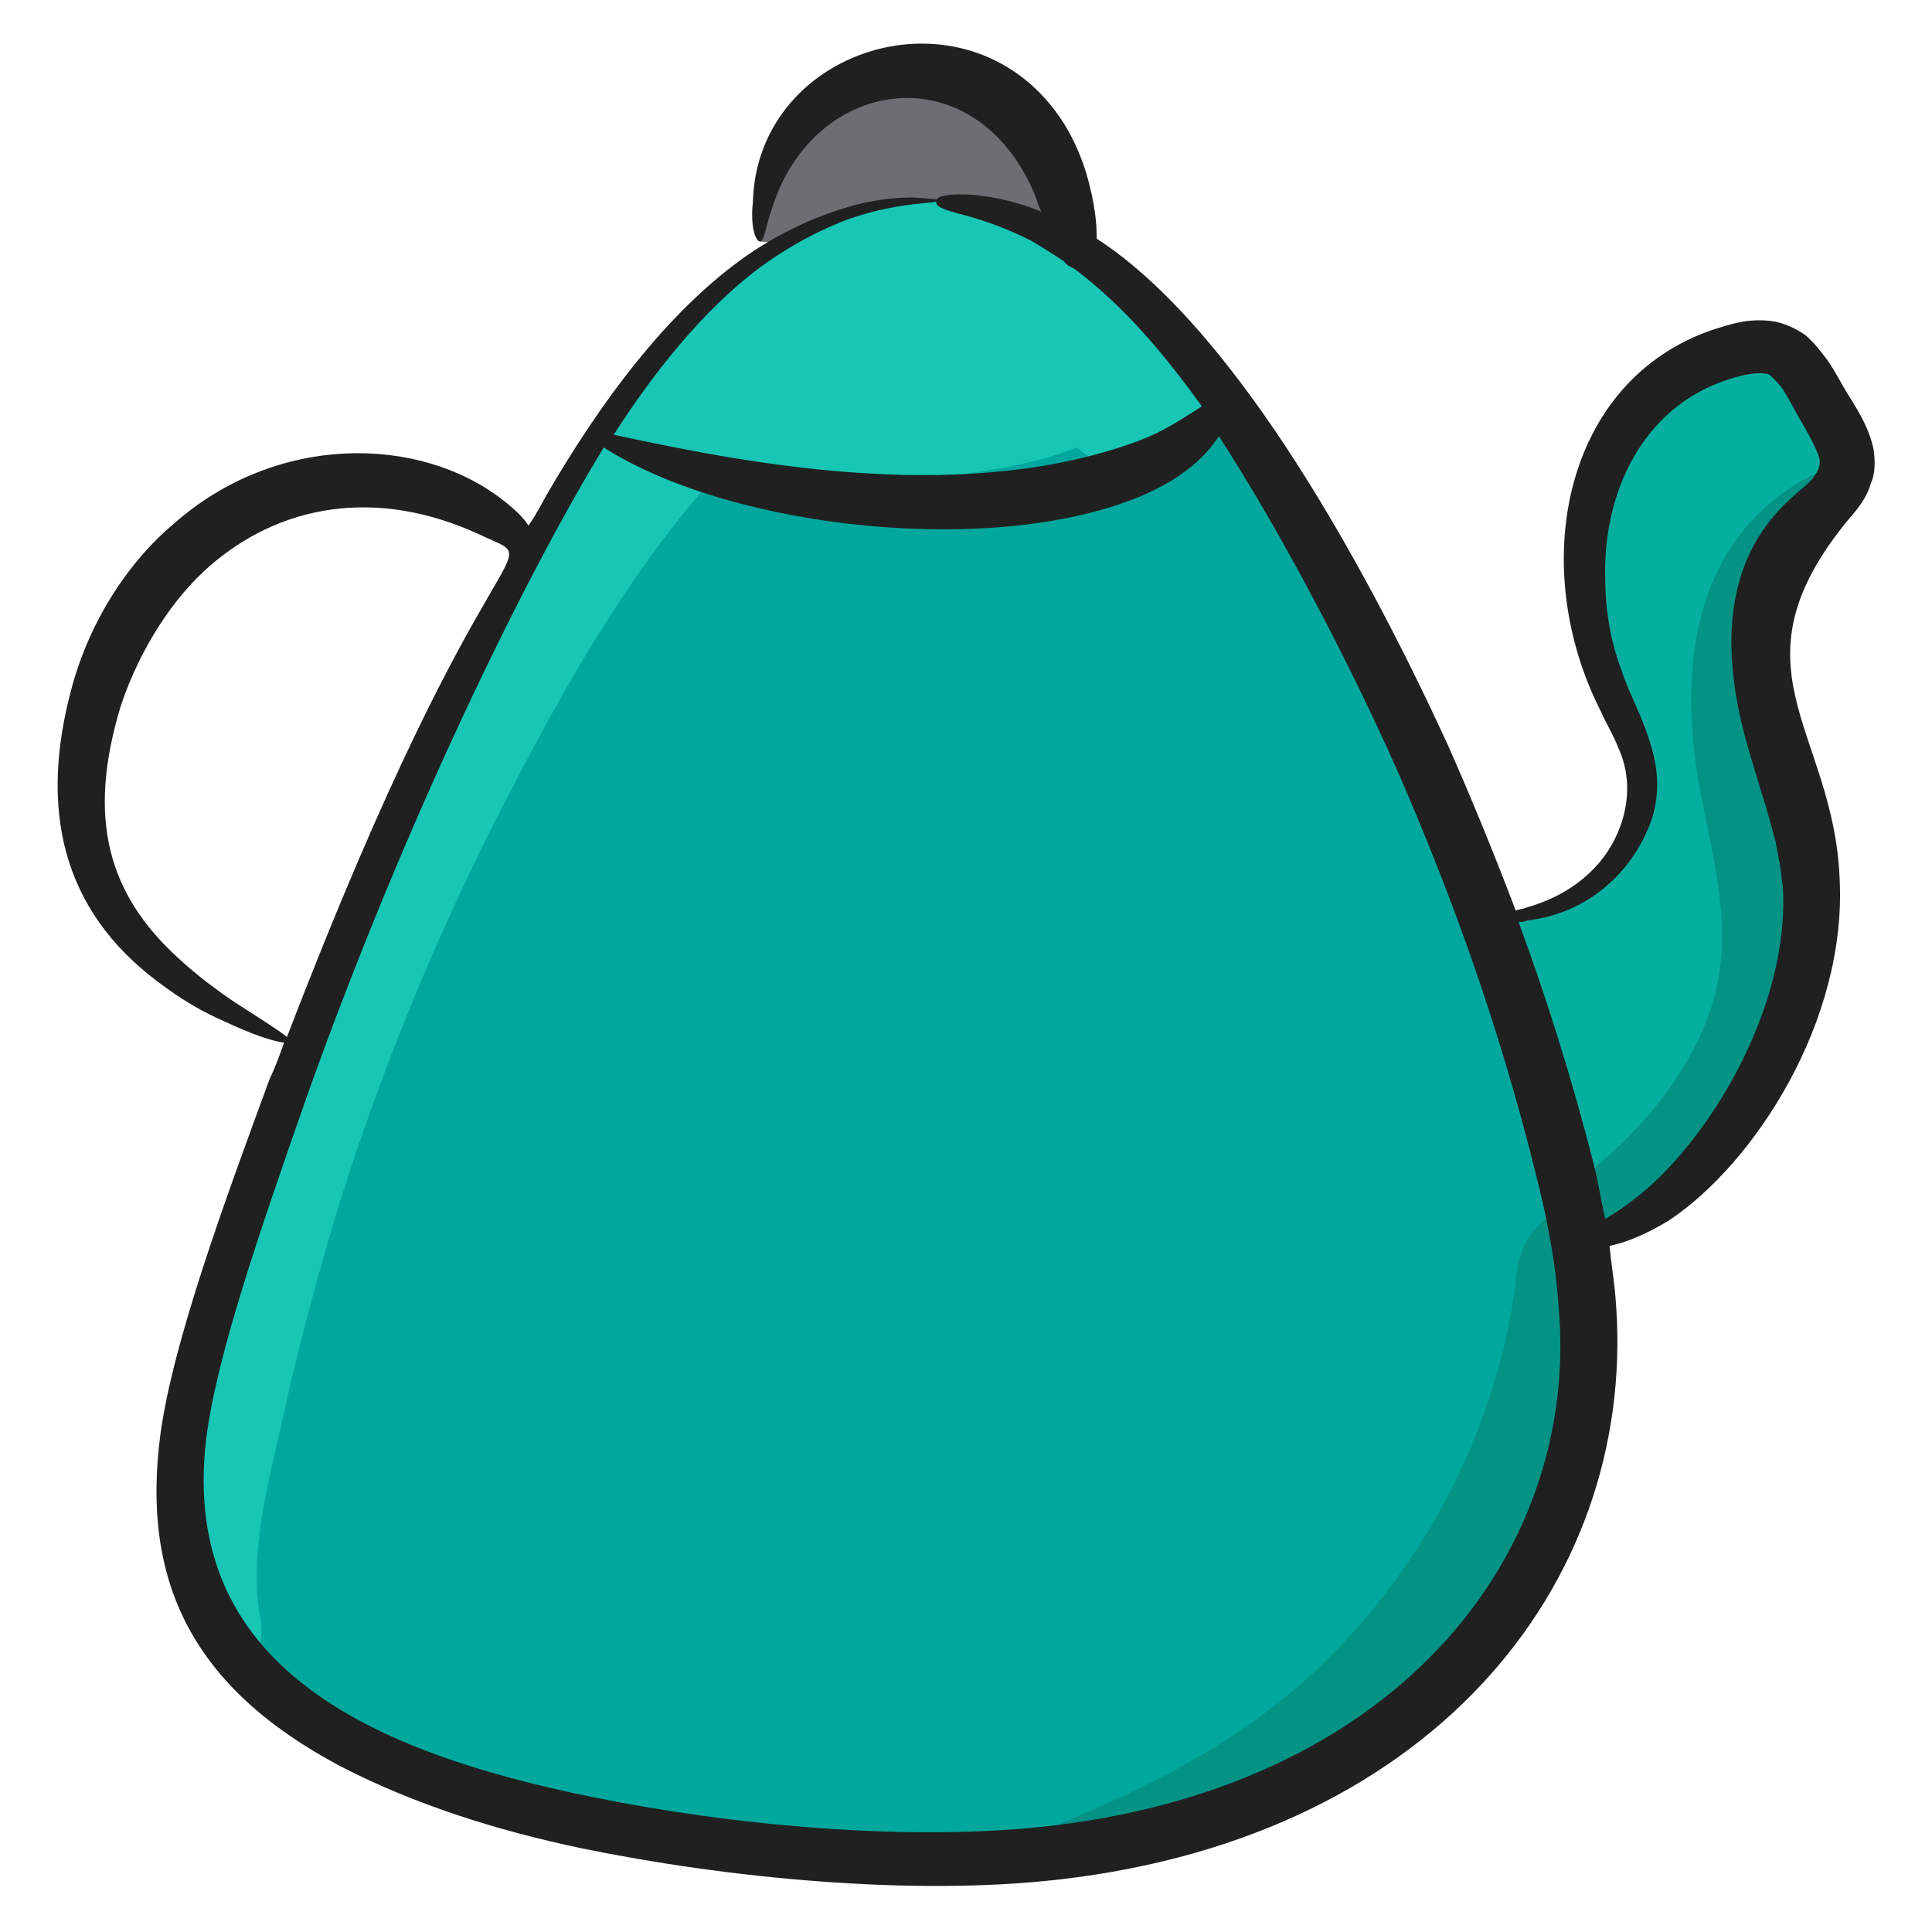 <svg id="Layer_1" enable-background="new 0 0 136 136" height="512" viewBox="0 0 136 136" width="512" xmlns="http://www.w3.org/2000/svg"><g><g><path d="m53.5 17c-.4-5.4 3.5-10.8 8.6-11.8 4-.8 8.5 1 10.9 4.5 1.8 2.7 2.4 6 3 9.2" fill="#6d6e71"/></g><g><path d="m111.7 99.5c-1.7 12.8-11.9 23.1-23.5 27.7-6.4 2.5-13.3 3.6-20.1 3.8-5.5.1-11.1-.3-16.6-.9-8.7-1.1-17.5-2.7-25.4-6.6-3.1-1.5-6.1-3.4-8.4-5.8-1.2-1.3-2.3-2.7-3.1-4.3-3.3-6.8-1.4-15.1 1-22.3 5-15.3 10.8-31.1 18.3-45.5 6.5-12.6 15.9-31.7 32-31.3 3.1.1 5.9 1 8.6 2.5.9.5 1.7 1.1 2.6 1.7 1.4 1 2.7 2.2 4 3.5s.1.1.1.1c1.8 1.9 3.5 4 5 6.1.9 1.2 1.7 2.4 2.5 3.7 7 11 12.7 22.9 17 35.3 1.5 4.1 2.7 8.3 3.9 12.6.3 1.3.7 2.7 1 4 .3 1.2.5 2.5.8 3.7.5 3.9.8 7.9.3 12z" fill="#00a79d"/></g><g><path d="m130 33c0 .1 0 .3-.1.4-.4 1.7-2 2.6-3.2 3.8-1.7 1.7-2.5 4.1-2.8 6.5-.6 5.8 2.1 10.6 3.2 16 1.7 8.6-2.6 17.6-8.4 23.5-2.1 2.1-4.7 3.9-7.6 4.3-.1 0-.2 0-.4.1l-.9-3.4-4.4-17-.6-2.3c2.7-.2 5.4-1 7.5-2.8s3.4-4.7 3-7.5c-.3-2-1.3-3.7-2.1-5.5-2.7-6.1-2.8-13.7 1-19.1 1.8-2.6 4.7-4.5 7.7-5.2 4.1-.9 4.5 1.1 6.5 4.4 1 1.1 1.8 2.4 1.6 3.8z" fill="#04af9f"/></g><g><path d="m86.1 28.1c-.2 1.2-1 2.3-2.5 2.9-.8.3-1.4.7-2.1 1.1-1.9 1.3-4.1.8-5.7-.6-2.5 1-5.3 1.5-7.5 1.8-5.4.9-10.7.7-16.1-.3-.4-.1-.8-.2-1.1-.3-7.1 7.6-12.2 17.1-16.9 26.4-4.3 8.7-7.9 17.7-10.7 26.9-1.3 4.4-2.5 8.9-3.5 13.4-1 4.6-2.5 9.7-1.7 14.4.3 1.4-.1 2.7-.7 3.7-1.2-1.3-2.3-2.7-3.1-4.3-3.3-6.8-1.4-15.1 1-22.3 5-15.3 10.8-31.1 18.3-45.5 6.5-12.6 15.9-31.7 32-31.3 3.1.1 5.9 1 8.6 2.5 0 .2 0 .5-.1.7.2 0 .3.1.5.1.8.2 1.5.5 2.2.8 1.7.8 3.1 2 4 3.5s0 .1.1.1h.1c3 .4 5.4 3.6 4.9 6.3z" fill="#17c6b5"/></g><g><path d="m130 33c0 .1 0 .3-.1.4-.4 1.7-2 2.6-3.2 3.8-1.7 1.7-2.5 4.1-2.8 6.5-.6 5.8 2.1 10.6 3.2 16 1.7 8.6-2.6 17.6-8.4 23.5-2.1 2.1-4.7 3.9-7.6 4.3.7 4 1 8.1.4 12.1-1.7 12.8-11.9 23.1-23.5 27.7-6.4 2.5-13.3 3.6-20.1 3.8 3.4-1.2 6.7-2.7 9.9-4.1 5.4-2.4 10.4-5.3 14.7-9.3 7.9-7.4 13.1-17.5 14.3-28.3.2-1.6 1-2.8 2-3.6.2-.6.5-1.1 1.1-1.6l.4-.4c4-3.1 7.6-6.7 9.6-11.4 2.3-5.3 1.1-10.2 0-15.6-1.8-8.5-1.3-18.2 7-23 1.2-.7 2.2-.9 3.1-.8z" fill="#039385"/></g><path d="m131.9 31.7c-.3-1.5-1-2.6-1.6-3.6-.6-.9-1-1.8-1.7-2.8-.4-.5-.8-1.1-1.5-1.7-.7-.5-1.6-.9-2.4-1-1.7-.2-2.8.2-4.1.6-10.6 3.6-13.1 16.7-7.9 26.9.4.9.9 1.7 1.2 2.5 1.4 3 .3 6.2-1.3 8.1-1.7 2-3.8 2.8-5.2 3.2-.2.1-.5.1-.7.2-1.6-4.2-3.2-8.1-4.8-11.7-5.1-11.1-14.5-29-24.7-35.6v-.1c0-.9-.1-2.3-.7-4.4-.3-1-.8-2.3-1.6-3.6-6.4-10.1-21.6-5.6-21.9 5.5-.2 1.8.2 2.8.5 2.8s.4-1.1.9-2.5c3-9.2 14.2-10.7 18.4-.9.2.5.3.9.5 1.3-2.2-.9-3.9-1.1-5-1.2-2.3-.1-2.4.3-2.4.5 0 .3.2.5 2.2 1 1 .3 2.4.7 4.4 1.7.7.4 1.5.9 2.4 1.5.2.3.5.4.7.5 3.6 2.7 6.4 6.1 9 9.7-.3.2-.6.4-1.1.7-.8.5-2 1.3-4.1 2-12.5 4.3-27.8 1.1-36.2-.7 2.7-4.2 6.2-8.7 10.2-11.7 2.3-1.7 4.5-2.8 6.4-3.5 3.8-1.3 6.2-1 6.2-1.3 0-.1-.6-.1-1.7-.2-1.1 0-2.7.1-4.7.7s-4.4 1.6-6.9 3.3c-5.8 4-10.6 10.7-14.2 16.9-.4.7-.8 1.5-1.3 2.2-.3-.5-.9-1.1-1.8-1.8-5.9-4.6-16-4.7-23.2 1.7-3 2.5-5.9 6.7-7.2 11.7-2.2 8.3-.7 15.4 6.1 20.5 1.7 1.3 3.3 2.2 4.7 2.8 1.9.9 3.4 1.4 4.2 1.5-.3.8-.6 1.7-1 2.5-3.2 8.7-6.8 18.5-7.7 25-1.4 10.5 2.3 17.9 12.6 23.4 5.4 2.8 11.3 4.6 17 5.8 10.2 2.1 23.3 3.4 33.7 2.2 26.9-3.1 40.9-21.6 39.1-41.2-.1-1.1-.3-2.3-.4-3.4 1-.2 2.4-.7 4.2-1.8 6-4 12.5-14 12-24-.4-10.7-8.3-15 1.1-25.9.4-.5.9-1.2 1.1-2 .3-.6.3-1.5.2-2.3zm-115.3 38.9c-1.2-.8-2.7-1.9-4.1-3.2-4.9-4.5-6.4-9.8-4-17.7 1.4-4.2 3.8-7.7 6.2-9.8 5-4.4 11.8-5.6 19-2.3 5.2 2.5 1-2.4-13.5 35.4-.6-.5-1.9-1.3-3.6-2.4zm57.6 57.9c-10 1.2-22.7 0-32.5-2-15.8-3.2-29-9.3-27.2-25.1.7-5.8 3.7-14.5 7.2-24.5 6.9-19.3 15.3-36.4 20.8-45.4 9.1 5.8 27.8 7.8 38.1 3.3 2.5-1.1 3.9-2.4 4.7-3.4.2-.3.4-.5.5-.7 3.5 5.4 8.3 14 12.5 23.4 3.5 8 7.1 17.5 9.9 28.9.7 2.8 1.3 5.8 1.5 8.8 1.6 17-10.7 33.7-35.5 36.7zm53.4-94.8c-1 1.2-6.6 4.1-5.6 13.7.3 3.2 1.3 6 2 8.4.4 1.2.7 2.4 1 3.5.1.6.2 1.1.3 1.6s.1 1 .2 1.5c.5 8.2-4.8 17.2-9.7 21.4-1.2 1-2.1 1.6-2.8 2-.3-1.3-.5-2.6-.8-3.8-1.6-6.3-3.4-11.9-5.3-17.1.2 0 .4 0 .6-.1 1.6-.2 4-.8 6.2-3 1.1-1.1 2-2.5 2.6-4.2.6-2 .4-3.8-.3-5.8-.3-.9-.7-1.8-1.1-2.7s-.7-1.7-1-2.6c-.6-1.8-.9-3.8-.9-5.7-.2-6.2 2.7-12.2 8.7-14.1.9-.3 1.9-.5 2.5-.4.3 0 .4.1.6.3s.4.4.7.8c.5.8 1 1.8 1.6 2.8.5.9.9 1.7 1 2.2 0 .5-.1.7-.5 1.3z" fill="#202020"/></g></svg>